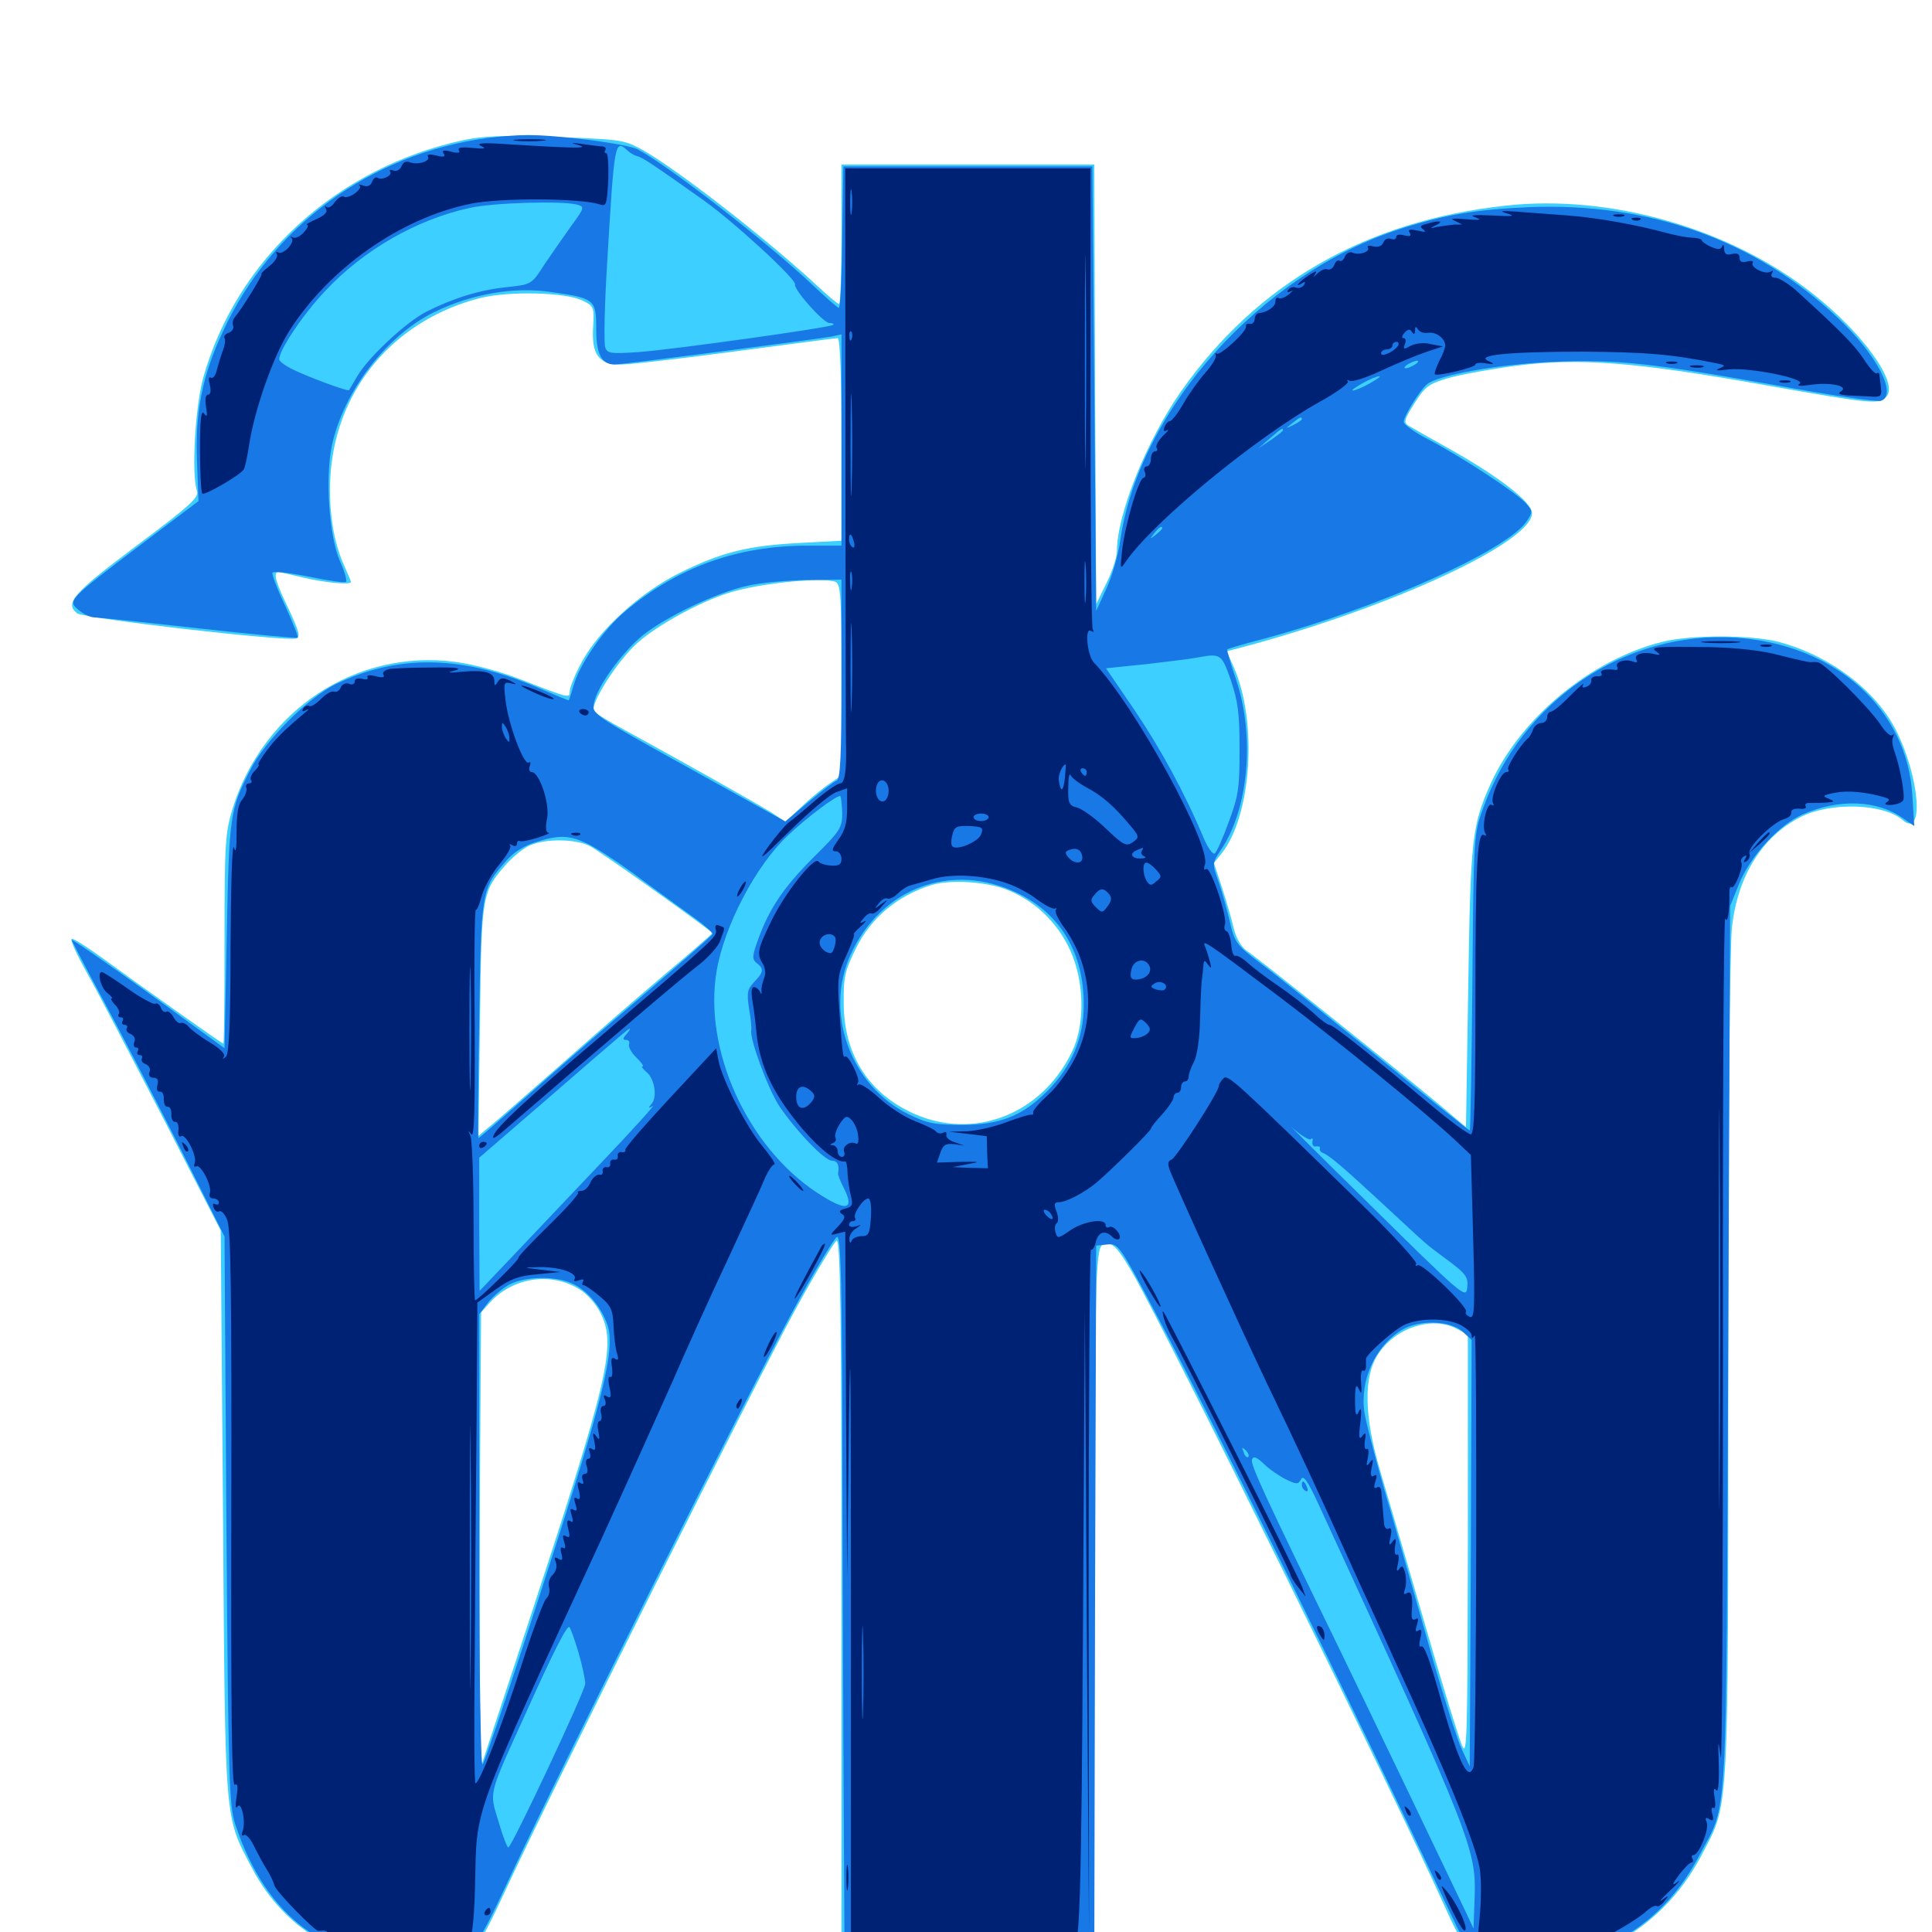 <svg xmlns="http://www.w3.org/2000/svg" viewBox="0 -1000 1000 1000">
	<path fill="#3ccfff" d="M240.234 -927.539C174.414 -913.477 122.266 -865.82 105.078 -804.102C100.977 -788.672 99.023 -754.492 101.953 -745.898C103.125 -742.578 98.438 -738.281 70.703 -717.578C37.891 -692.969 33.398 -687.891 39.844 -682.617C42.969 -679.883 148.828 -667.773 153.32 -669.531C155.664 -670.312 154.688 -673.438 149.414 -684.766C142.578 -698.828 141.211 -703.906 144.141 -703.906C144.922 -703.906 150.781 -702.539 157.227 -700.977C168.164 -698.438 181.641 -697.07 181.641 -698.828C181.641 -699.219 179.883 -703.32 177.734 -708.203C171.68 -721.875 169.336 -741.797 171.68 -760.547C176.953 -802.344 206.445 -834.961 248.438 -845.703C263.086 -849.414 292.773 -848.828 301.758 -844.336C307.227 -841.602 307.617 -841.016 307.031 -831.25C306.055 -816.602 309.766 -811.328 321.289 -811.328C326.172 -811.328 352.93 -814.453 380.859 -818.164C408.789 -821.875 432.617 -825 433.594 -825C434.766 -825 435.547 -805.859 435.547 -772.461V-720.117L413.672 -718.945C387.305 -717.578 373.633 -714.258 351.953 -703.516C331.641 -693.555 309.961 -673.828 301.172 -657.422C297.656 -650.977 294.922 -644.141 294.922 -642.383C294.922 -638.477 295.312 -638.281 269.727 -648.242C259.375 -652.344 244.727 -656.25 235.547 -657.422C184.375 -664.062 136.523 -632.617 120.508 -581.836C116.602 -569.141 116.211 -564.062 116.211 -514.062C116.211 -484.18 116.016 -459.766 115.625 -459.766C115.039 -459.766 71.68 -490.43 51.953 -504.883C44.531 -510.156 37.891 -514.453 37.109 -514.062C36.133 -513.672 39.844 -505.664 45.312 -495.898C50.781 -486.328 68.359 -452.344 84.766 -420.703L114.258 -363.086L115.43 -216.602C116.602 -53.516 116.016 -60.742 130.469 -33.008C148.047 0.586 181.641 18.945 219.922 16.211C244.727 14.453 244.922 14.258 262.5 -23.438C287.5 -77.148 390.82 -283.984 411.523 -321.875C422.07 -341.211 431.836 -357.227 433.008 -357.812C434.961 -358.398 435.547 -320.703 435.547 -173.828V10.938H500.977H566.406V-156.641C566.406 -248.633 566.992 -331.25 567.773 -340.234C568.75 -355.078 569.336 -356.25 573.242 -356.25C576.562 -356.25 579.492 -352.734 586.719 -340.234C606.836 -304.688 721.68 -71.484 749.023 -10.547C753.125 -1.367 758.008 7.617 759.57 9.375C761.328 11.328 768.555 13.672 776.758 15.234C818.359 22.266 859.766 0.391 880.664 -39.648C895.117 -67.578 894.531 -55.273 894.531 -291.797C894.531 -415.82 895.312 -510.547 896.484 -520.117C899.414 -546.68 912.109 -566.992 932.031 -577.148C947.461 -584.961 974.805 -584.18 984.766 -575.586C996.094 -565.625 993.75 -597.656 981.25 -622.266C970.703 -642.969 946.68 -660.938 920.508 -667.773C906.055 -671.484 875.195 -671.484 860.352 -667.773C823.047 -658.398 786.523 -627.93 771.289 -593.75C761.914 -572.461 761.133 -566.016 759.961 -489.453L758.789 -416.602L745.117 -428.125C726.172 -443.945 650.391 -504.688 645.117 -508.008C642.578 -509.766 639.844 -514.453 638.672 -519.141C637.695 -523.438 634.961 -533.008 632.617 -540.234L628.32 -553.32L632.422 -558.398C647.852 -578.125 650.977 -626.367 638.672 -654.492L634.961 -662.891L643.164 -665.039C720.117 -685.547 792.969 -719.336 792.969 -734.375C792.969 -740.039 775.977 -753.32 749.023 -768.359C739.453 -773.633 730.273 -778.906 728.711 -779.883C726.367 -781.445 727.148 -783.398 732.227 -791.406C737.695 -800 739.648 -801.367 749.609 -804.297C755.664 -806.055 771.68 -808.984 785.156 -810.742C817.188 -814.844 846.484 -812.695 914.062 -800.586C969.336 -790.82 973.047 -790.43 976.562 -794.922C982.617 -801.953 964.062 -827.734 938.477 -847.852C895.898 -881.641 833.594 -899.609 779.297 -893.555C707.227 -885.742 650.781 -853.516 611.328 -797.461C593.555 -772.07 578.125 -733.789 578.125 -714.844C578.125 -711.523 575.586 -703.906 572.656 -698.047L567.383 -687.305L566.797 -801.172L566.406 -914.844H500.977H435.547V-878.711C435.547 -858.789 434.961 -842.578 434.375 -842.578C433.594 -842.578 428.125 -847.266 422.07 -852.93C394.922 -877.93 347.461 -914.648 331.055 -923.242C322.266 -927.734 321.094 -927.93 281.25 -929.297C260.938 -930.078 249.414 -929.492 240.234 -927.539ZM432.422 -698.828C435.156 -697.852 435.547 -691.406 435.547 -648.242V-598.633L429.297 -594.336C425.781 -591.992 419.141 -586.523 414.844 -582.422L406.641 -574.609L399.219 -579.492C391.602 -584.18 352.148 -606.445 323.828 -621.875C315.43 -626.367 308.203 -630.859 307.422 -631.836C305.273 -635.352 319.141 -657.422 329.688 -666.992C340.625 -676.953 365.43 -690.234 380.664 -694.141C397.461 -698.633 426.367 -701.172 432.422 -698.828ZM305.273 -562.109C309.766 -559.766 352.734 -529.492 368.75 -517.188C369.141 -516.992 358.594 -507.812 345.312 -496.68C332.031 -485.547 307.422 -464.062 290.43 -449.023C273.242 -433.984 256.836 -419.531 253.516 -416.992L247.656 -412.109L248.438 -471.68C249.219 -537.109 249.414 -538.281 261.914 -552.539C265.625 -556.641 271.094 -561.133 274.414 -562.5C282.617 -566.016 297.852 -565.82 305.273 -562.109ZM520.312 -539.844C535.156 -534.18 547.07 -523.047 553.906 -508.203C561.328 -491.992 561.719 -469.727 554.883 -455.664C539.258 -423.242 504.297 -409.57 472.852 -423.633C449.609 -434.18 436.914 -453.906 436.719 -480.273C436.523 -494.336 437.305 -497.461 442.969 -508.984C450.781 -525 464.648 -536.523 482.422 -541.992C491.992 -544.727 509.375 -543.75 520.312 -539.844ZM300 -332.617C303.711 -330.469 308.398 -325.195 310.547 -320.898C319.336 -303.906 315.625 -288.086 271.875 -155.078L249.023 -85.742L248.438 -118.945C248.242 -137.305 248.242 -190.039 248.438 -236.523L249.023 -320.703L253.906 -326.172C265.82 -338.867 285.352 -341.797 300 -332.617ZM753.906 -312.305L759.766 -309.18V-199.414C759.57 -101.562 759.375 -90.43 756.836 -96.289C755.273 -99.805 746.289 -128.711 737.109 -160.742C727.93 -192.578 717.578 -227.734 714.258 -239.062C706.055 -266.992 705.664 -287.5 713.281 -299.023C722.266 -312.891 741.211 -318.945 753.906 -312.305Z"/>
	<path fill="#1878e5" d="M251.953 -928.516C191.797 -920.312 140.625 -883.008 115.43 -828.516C104.688 -805.664 100.977 -786.719 101.953 -761.328L102.734 -740.625L72.266 -717.578C35.156 -689.453 34.766 -689.062 40.82 -684.18C43.359 -682.031 46.875 -680.469 48.633 -680.469C50.391 -680.469 74.609 -677.93 102.539 -674.805C130.469 -671.68 153.711 -669.531 154.102 -669.922C154.492 -670.312 151.562 -677.734 147.656 -686.328C143.555 -694.922 140.625 -702.734 141.016 -703.516C141.211 -704.492 149.805 -703.516 159.766 -701.562C169.922 -699.414 178.516 -698.242 179.102 -698.828C179.688 -699.414 178.32 -704.492 175.781 -709.961C170.312 -722.852 168.359 -752.344 171.68 -768.945C177.539 -797.07 200 -826.367 224.805 -838.477C243.945 -847.852 266.211 -851.758 285.352 -848.828C307.812 -845.703 308.594 -844.922 308.594 -829.883C308.594 -816.797 311.328 -811.328 318.164 -811.328C322.07 -811.328 421.094 -824.219 430.273 -825.781L435.547 -826.953V-772.266V-717.578H418.164C381.641 -717.578 350.781 -706.445 323.633 -683.594C312.5 -674.414 299.805 -655.859 296.875 -645.117C295.703 -641.016 294.531 -637.5 294.336 -637.5C293.945 -637.5 286.328 -640.625 277.344 -644.531C238.477 -660.938 205.859 -661.328 173.828 -645.898C159.57 -639.062 137.109 -616.602 129.492 -601.367C118.945 -580.859 118.555 -577.734 117.383 -515.625L116.211 -457.422L97.656 -470.898C66.211 -493.945 37.109 -514.258 37.109 -513.477C37.109 -513.086 44.531 -498.828 53.711 -481.836C62.891 -464.844 80.664 -430.469 93.359 -405.469L116.211 -359.961L117.188 -213.086C118.164 -77.539 118.555 -65.43 121.875 -55.469C137.891 -7.227 169.922 16.406 216.992 14.453C244.922 13.477 243.945 14.258 264.258 -29.102C291.211 -86.914 386.133 -276.758 409.57 -319.922C421.094 -341.406 431.836 -359.18 433.203 -359.766C434.961 -360.352 435.547 -344.531 435.938 -285.547C435.938 -244.531 436.328 -161.133 436.523 -100.391L437.109 9.961L501.758 10.547L566.406 10.938L566.797 -172.07L567.383 -355.273L573.242 -355.859C578.906 -356.445 579.492 -355.664 600 -316.797C629.297 -261.523 697.656 -122.07 750.977 -9.18C760.156 10.156 760.352 10.547 768.75 12.695C773.242 13.867 784.18 14.844 792.578 14.844C830.078 14.844 861.328 -4.688 879.688 -39.844C894.531 -68.164 893.359 -47.656 894.531 -302.539L895.508 -531.055L900 -542.188C905.859 -556.836 920.898 -573.242 933.203 -578.516C951.953 -586.719 971.875 -585.938 985.156 -576.367L990.82 -572.461L989.844 -588.086C987.305 -633.008 949.805 -666.602 898.438 -669.922C841.016 -673.633 787.305 -637.305 767.383 -580.859C762.891 -568.555 762.695 -565.82 762.109 -491.602C761.719 -449.414 761.133 -414.844 760.742 -414.844C760.352 -414.844 738.477 -432.227 712.5 -453.516C686.328 -474.609 659.18 -496.484 651.953 -501.758C640.039 -510.742 639.062 -512.305 636.719 -522.266C635.352 -528.125 632.812 -537.5 630.859 -543.164C627.344 -553.125 627.344 -553.125 631.836 -559.961C646.289 -581.055 649.609 -618.945 639.844 -648.047C636.914 -656.445 634.961 -663.672 635.156 -663.867C635.547 -664.258 644.141 -666.797 654.688 -669.531C714.453 -685.742 780.273 -715.234 790.234 -730.273C793.359 -734.961 793.359 -735.547 789.844 -739.453C784.961 -744.922 756.25 -763.672 739.844 -772.266C732.422 -775.977 726.562 -780.273 726.562 -781.641C726.562 -784.57 734.766 -797.852 738.672 -801.172C744.336 -805.859 775.977 -811.523 803.711 -812.695C836.719 -814.062 853.516 -812.305 920.312 -800.391C948.047 -795.312 972.07 -791.797 973.633 -792.578C982.227 -795.703 971.484 -816.406 951.172 -835.547C908.594 -875.781 853.516 -895.312 791.211 -892.773C764.062 -891.602 747.07 -888.672 724.609 -881.445C652.93 -858.398 589.648 -788.086 579.883 -720.508C578.906 -713.086 575.586 -701.562 572.656 -695.312L567.383 -683.789L566.406 -798.828L565.43 -913.867H500.977H436.523L435.938 -877.344C435.742 -857.031 434.961 -840.625 434.18 -840.625C433.594 -840.625 427.344 -846.094 420.117 -852.93C397.07 -874.609 346.289 -914.062 330.078 -922.656C324.805 -925.586 287.891 -930.273 272.461 -930.078C267.188 -930.078 257.812 -929.297 251.953 -928.516ZM324.609 -922.266C325.977 -920.898 328.32 -919.531 329.883 -919.141C332.227 -918.75 338.672 -914.453 364.258 -896.289C379.883 -885.156 412.5 -855.273 411.523 -852.734C410.742 -850.195 426.172 -832.812 429.297 -832.812C430.859 -832.812 431.836 -832.422 431.25 -831.836C429.883 -830.469 349.023 -819.141 330.664 -817.773C316.211 -816.797 314.453 -816.992 313.281 -820.117C312.5 -822.07 312.891 -841.797 314.258 -863.867C317.969 -926.172 318.164 -928.125 324.609 -922.266ZM298.438 -894.141C302.734 -892.969 302.734 -892.773 295.508 -882.812C291.602 -877.344 285.352 -868.359 281.641 -862.891C275.195 -852.734 275 -852.734 262.305 -851.367C248.438 -850 234.18 -845.508 220.703 -838.672C210.352 -833.398 191.016 -815.43 185.156 -805.664C182.812 -801.758 180.859 -798.438 180.664 -798.047C180.078 -797.266 159.961 -804.688 151.953 -808.594C147.852 -810.547 144.531 -812.891 144.531 -814.062C144.531 -818.945 157.031 -837.5 168.164 -849.219C187.891 -870.508 215.82 -886.523 243.164 -892.383C255.273 -895.117 290.625 -896.094 298.438 -894.141ZM732.422 -811.328C730.859 -810.352 728.711 -809.375 727.539 -809.375C726.562 -809.375 726.953 -810.352 728.516 -811.328C730.078 -812.305 732.422 -813.281 733.398 -813.281C734.57 -813.281 733.984 -812.305 732.422 -811.328ZM708.984 -801.562C705.273 -799.414 701.367 -797.852 700.195 -797.852C699.219 -797.852 701.367 -799.414 705.078 -801.562C708.789 -803.711 712.891 -805.273 713.867 -805.273C715.039 -805.273 712.695 -803.711 708.984 -801.562ZM673.828 -783.008C673.828 -782.617 671.875 -781.25 669.531 -780.078C665.234 -777.93 665.234 -778.125 668.75 -780.859C672.852 -784.18 673.828 -784.57 673.828 -783.008ZM664.062 -777.344C664.062 -776.758 661.133 -774.609 657.812 -772.266L651.367 -767.969L657.227 -773.047C663.281 -778.32 664.062 -778.711 664.062 -777.344ZM601.562 -726.562C601.562 -726.172 600 -724.609 598.242 -723.242C595.117 -720.703 594.922 -720.898 597.461 -724.023C600 -727.148 601.562 -728.125 601.562 -726.562ZM435.547 -648.438C435.547 -608.594 434.961 -596.68 433.008 -595.898C431.641 -595.508 425.195 -590.43 418.555 -584.961L406.445 -574.805L356.445 -602.539C306.836 -630.078 306.25 -630.469 307.422 -636.133C309.18 -644.922 322.07 -662.5 332.812 -671.289C345.508 -681.25 371.094 -693.359 387.109 -696.875C393.945 -698.438 407.617 -699.609 417.578 -699.805L435.547 -700ZM637.109 -647.852C640.82 -636.914 641.602 -630.469 641.602 -612.109C641.602 -592.188 641.016 -587.891 635.938 -574.414C633.008 -566.211 629.688 -558.789 628.711 -558.203C627.734 -557.617 625 -561.328 622.852 -566.602C613.086 -589.844 600.586 -612.695 587.109 -632.617L572.461 -654.102L593.359 -656.25C604.883 -657.617 616.406 -658.984 619.141 -659.57C632.031 -661.914 632.227 -661.719 637.109 -647.852ZM435.938 -579.102C435.938 -571.68 434.961 -569.922 421.289 -556.445C405.664 -540.82 398.242 -529.883 392.383 -513.672C389.258 -505.078 389.258 -503.516 391.602 -501.562C395.508 -498.633 395.312 -496.875 390.43 -491.797C386.719 -487.891 386.523 -486.133 387.695 -477.93C388.672 -472.852 389.062 -467.773 388.867 -466.797C387.891 -462.5 397.461 -436.523 403.32 -427.539C411.914 -414.844 426.758 -399.219 430.664 -399.219C433.398 -399.219 434.57 -396.875 433.789 -392.773C433.594 -391.992 434.961 -388.672 436.523 -385.547C442.773 -373.438 438.086 -372.656 422.656 -382.812C386.719 -406.641 364.062 -456.641 370.898 -497.266C374.805 -520.703 391.211 -551.953 407.617 -567.383C417.188 -576.562 433.789 -589.062 434.961 -587.891C435.352 -587.5 435.742 -583.594 435.938 -579.102ZM303.711 -563.477C308.008 -561.523 318.555 -554.688 327.148 -548.438C335.742 -541.992 348.828 -532.617 356.055 -527.344C363.281 -522.266 369.141 -517.383 368.75 -516.406C368.359 -515.625 351.953 -501.172 332.031 -484.18C312.109 -467.188 285.156 -443.75 272.07 -432.031C258.984 -420.508 248.047 -410.938 247.656 -410.938C247.266 -410.938 247.461 -438.477 248.047 -471.875C249.023 -538.867 249.219 -540.039 261.719 -554.102C265.625 -558.789 271.289 -562.305 277.148 -564.062C289.258 -567.969 294.531 -567.773 303.711 -563.477ZM526.758 -537.695C549.023 -526.953 561.133 -506.445 560.938 -479.688C560.938 -462.695 554.688 -448.047 542.188 -435.352C529.102 -422.266 517.578 -417.773 498.047 -417.773C483.789 -417.773 479.883 -418.555 470.312 -423.242C440.234 -437.891 426.562 -475.781 440.234 -505.859C456.055 -540.625 492.773 -554.102 526.758 -537.695ZM324.219 -464.648C322.266 -462.5 322.266 -461.719 324.219 -461.719C325.391 -461.719 326.172 -460.547 325.586 -459.375C325.195 -458.008 326.953 -454.883 329.492 -452.539C332.031 -450 333.398 -448.047 332.617 -448.047C331.836 -448.047 332.617 -446.875 334.375 -445.312C338.672 -442.188 340.43 -432.422 337.305 -428.711C335.352 -426.367 335.547 -426.172 337.891 -427.539C339.453 -428.516 327.148 -414.844 310.547 -397.461C293.945 -379.883 273.047 -358.008 264.258 -348.633L248.242 -331.836L248.047 -366.406V-400.781L280.859 -429.102C325.195 -467.578 325.195 -467.383 325.977 -467.578C326.367 -467.578 325.586 -466.211 324.219 -464.648ZM678.516 -410.352C679.297 -411.328 679.688 -410.547 679.297 -408.984C679.102 -407.422 679.883 -406.25 681.25 -406.641C682.422 -406.836 683.398 -406.445 683.203 -405.664C682.812 -404.688 683.594 -403.711 684.57 -403.32C687.891 -402.148 694.727 -396.289 715.234 -377.344C740.234 -354.102 737.891 -356.25 747.07 -349.414C758.984 -340.625 760.156 -339.258 759.375 -333.008C758.789 -327.734 755.859 -330.273 709.961 -375.586C683.008 -401.953 664.648 -420.312 668.945 -416.211C673.438 -412.305 677.734 -409.57 678.516 -410.352ZM295.508 -335.938C303.711 -332.617 311.719 -323.047 314.648 -313.477C317.578 -303.906 314.062 -285.742 300.586 -241.211C288.867 -202.539 252.344 -90.82 249.805 -86.719C248.828 -84.961 248.047 -134.18 248.047 -201.758V-319.727L252.734 -325.977C255.469 -329.297 260.547 -333.594 264.062 -335.352C271.875 -339.258 286.914 -339.648 295.508 -335.938ZM756.836 -310.938L761.719 -306.445L761.328 -196.094L760.742 -85.742L756.641 -94.531C754.297 -99.414 748.047 -119.336 742.383 -138.477C736.914 -157.812 726.953 -192.969 720.117 -216.602C713.086 -240.234 707.031 -263.672 706.25 -268.75C703.711 -285.547 711.719 -303.125 725.391 -311.523C734.18 -316.992 750.195 -316.602 756.836 -310.938ZM646.094 -245.898C645.508 -245.312 644.336 -246.289 643.75 -248.242C642.578 -250.977 642.773 -251.172 644.727 -249.414C646.094 -248.047 646.68 -246.484 646.094 -245.898ZM665.43 -234.375C671.094 -231.641 671.875 -231.445 673.438 -234.375C674.609 -236.719 676.953 -233.398 682.617 -221.094C761.523 -49.609 764.062 -42.969 763.281 -18.164L762.695 -1.758L758.594 -10.547C748.633 -31.445 709.961 -112.109 693.359 -146.289C653.711 -227.734 647.07 -242.188 648.047 -244.531C648.633 -246.484 650.391 -245.898 654.102 -242.383C656.836 -239.648 661.914 -236.133 665.43 -234.375ZM299.414 -144.727C301.367 -138.086 302.93 -130.664 302.93 -128.516C302.734 -124.414 264.844 -43.75 263.086 -43.75C262.5 -43.75 260.156 -49.805 258.008 -57.227C253.32 -72.852 252.344 -69.727 272.07 -113.086C286.719 -145.703 293.555 -158.984 294.727 -157.812C295.312 -157.227 297.461 -151.367 299.414 -144.727ZM673.828 -231.445C673.828 -230.273 674.609 -228.906 675.781 -228.32C676.953 -227.734 677.148 -228.516 676.562 -230.078C675.195 -233.594 673.828 -234.18 673.828 -231.445Z"/>
	<path fill="#002274" d="M266.992 -927.148C263.672 -927.539 266.992 -927.93 274.414 -927.93C282.031 -927.93 284.766 -927.539 280.664 -927.148C276.758 -926.758 270.508 -926.758 266.992 -927.148ZM249.023 -924.414C251.953 -923.047 250.977 -922.852 244.531 -923.438C239.062 -924.023 236.719 -923.633 237.5 -922.266C238.477 -920.898 237.109 -920.508 233.594 -921.484C229.688 -922.461 228.516 -922.266 229.688 -920.508C230.664 -918.75 229.492 -918.555 225.781 -919.531C222.461 -920.312 220.898 -920.117 221.484 -918.945C223.047 -916.602 216.406 -914.453 212.109 -916.016C210.156 -916.797 208.594 -916.016 207.812 -913.867C207.031 -912.109 205.273 -911.133 203.711 -911.719C202.148 -912.305 201.367 -912.109 201.953 -911.133C203.32 -909.18 197.656 -906.445 195.312 -908.008C194.531 -908.594 193.164 -907.617 192.578 -905.859C191.797 -903.906 190.234 -903.125 188.086 -903.906C186.133 -904.688 185.352 -904.688 186.133 -903.906C187.891 -902.148 180.273 -896.68 177.93 -898.242C176.953 -898.828 174.805 -897.461 173.242 -895.312C171.875 -893.164 169.922 -891.992 168.945 -892.969C167.969 -893.75 167.969 -893.164 168.75 -891.797C169.727 -890.234 167.969 -888.477 163.672 -886.523C160.156 -884.961 158.008 -883.789 158.984 -883.594C159.961 -883.594 159.18 -881.836 157.227 -879.688C155.273 -877.539 152.734 -876.367 151.562 -877.148C150.391 -877.734 150 -877.539 150.977 -876.758C152.93 -874.609 146.484 -867.773 143.945 -869.336C142.969 -869.922 142.578 -869.531 143.359 -868.359C143.945 -867.188 142.188 -864.453 139.453 -862.305C136.523 -859.961 134.766 -858.203 135.352 -858.203C136.328 -858.203 125.195 -840.039 121.484 -835.742C120.508 -834.57 120.117 -832.617 120.703 -831.25C121.094 -830.078 120.117 -828.32 118.359 -827.734C116.602 -827.148 115.625 -825.781 116.211 -825C116.797 -824.023 116.406 -821.289 115.43 -818.75C114.453 -816.211 113.086 -811.719 112.305 -808.789C111.719 -805.859 110.352 -803.906 109.18 -804.492C108.008 -805.273 107.812 -803.906 108.594 -800.781C109.375 -797.656 108.984 -795.703 107.617 -795.703C106.445 -795.703 106.055 -793.359 106.641 -789.453C107.422 -784.57 107.227 -783.789 105.664 -785.938C104.102 -788.086 103.516 -783.203 103.516 -767.188C103.516 -755.273 104.102 -745.117 104.688 -744.531C105.859 -743.359 124.414 -754.102 126.172 -757.031C126.758 -757.812 128.125 -764.062 129.102 -770.703C132.031 -788.867 141.602 -815.82 149.609 -828.516C170.117 -860.938 207.227 -887.109 243.555 -894.531C258.594 -897.656 299.805 -897.461 309.961 -894.336C313.867 -892.969 314.062 -893.555 314.844 -906.836C315.039 -914.453 314.648 -920.703 313.867 -920.703C312.891 -920.703 312.695 -921.484 313.281 -922.266C313.867 -923.242 313.281 -924.023 311.914 -924.219C310.547 -924.219 306.055 -924.805 301.758 -925.391C295.117 -926.367 294.727 -926.172 299.805 -924.805C305.469 -923.047 296.289 -923.242 258.789 -925.586C249.219 -926.172 246.289 -925.781 249.023 -924.414ZM437.5 -873.438C437.5 -810.352 437.695 -619.336 437.891 -615.039C438.281 -602.148 437.305 -594.531 434.961 -594.531C433.594 -594.531 427.734 -590.625 422.07 -585.742C416.406 -580.859 410.352 -575.781 408.398 -574.414C406.641 -573.242 401.953 -567.578 397.852 -562.109C391.797 -553.516 393.359 -554.688 408.984 -570.117C419.141 -580.078 429.883 -589.062 433.008 -590.039L438.477 -591.992V-581.641C438.477 -574.023 437.305 -569.922 433.984 -565.43C430.469 -560.547 430.273 -559.375 432.617 -559.375C434.18 -559.375 435.547 -557.617 435.547 -555.469C435.547 -552.539 434.375 -551.758 430.273 -551.953C427.148 -552.148 424.219 -553.125 423.633 -554.102C421.484 -557.031 406.055 -537.5 399.219 -523.242C391.992 -508.398 391.602 -506.25 394.922 -500.977C396.094 -498.828 396.484 -495.898 395.508 -493.75C394.727 -491.602 393.945 -488.672 394.141 -487.109C394.336 -485.156 394.141 -484.961 393.359 -486.719C392.773 -487.891 391.406 -489.062 390.234 -489.062C388.867 -489.062 388.672 -486.133 389.648 -480.859C390.43 -476.172 391.211 -469.141 391.602 -465.039C393.359 -448.047 400.195 -433.594 415.234 -415.82C424.609 -404.883 433.398 -398.047 437.5 -398.828C438.086 -398.828 438.672 -396.094 438.672 -392.773C438.867 -389.258 439.648 -383.984 440.43 -381.055C441.602 -376.367 441.211 -375.391 437.5 -374.414C434.375 -373.633 433.984 -372.852 435.742 -371.68C437.891 -370.508 437.305 -368.945 433.789 -365.234C429.297 -360.547 429.297 -360.352 433.398 -361.523L437.5 -362.5L437.891 -273.047L438.477 -183.398L439.453 -266.406C440.234 -320.508 440.43 -286.914 440.43 -170.117V8.984H445.312C448.828 8.984 449.414 8.398 447.461 7.227C445.703 6.055 450 5.078 460.156 4.297C468.555 3.516 482.227 2.344 490.43 1.562C498.438 0.781 508.984 0.781 513.867 1.758C518.555 2.539 529.688 3.125 538.672 2.734C548.047 2.344 554.883 2.93 555.469 4.102C558.789 13.281 559.766 -17.969 560.547 -159.57L561.523 -322.07L562.5 -160.938L563.672 0.195L563.477 -176.953C563.477 -274.219 564.062 -353.516 564.648 -353.125C565.43 -352.734 566.602 -354.492 567.188 -357.227C568.555 -362.5 572.07 -363.477 575.781 -359.766C576.953 -358.594 578.711 -358.008 579.297 -358.789C581.055 -360.547 576.172 -366.211 574.023 -364.844C573.047 -364.258 572.266 -364.844 572.266 -365.82C572.266 -369.727 561.133 -367.969 554.102 -363.281C547.656 -358.789 547.266 -358.789 546.289 -362.305C545.703 -364.258 546.094 -366.406 547.07 -366.992C547.852 -367.578 547.852 -370.312 546.875 -372.852C545.312 -376.758 545.703 -377.734 548.047 -377.734C551.953 -377.734 561.523 -382.812 567.773 -388.086C576.367 -395.508 595.703 -414.648 595.703 -415.82C595.703 -416.406 598.242 -419.727 601.562 -423.242C604.688 -426.758 607.422 -430.664 607.422 -432.031C607.422 -433.203 608.398 -434.375 609.375 -434.375C610.547 -434.375 611.328 -435.742 611.328 -437.305C611.328 -438.867 612.305 -440.234 613.281 -440.234C614.453 -440.234 615.234 -441.406 615.234 -442.773C615.234 -443.945 616.406 -447.461 617.969 -450.391C619.531 -453.125 620.898 -462.305 621.094 -470.898C621.289 -479.297 621.68 -488.281 621.875 -491.016C622.266 -493.75 622.656 -497.656 622.852 -499.805C623.047 -503.125 623.438 -503.32 625.195 -500.781C626.953 -498.438 627.148 -498.633 626.367 -501.758C625.781 -503.906 624.805 -507.422 624.023 -509.375C621.875 -514.258 622.07 -514.258 662.305 -483.984C694.922 -459.18 736.133 -425.586 753.32 -409.766L761.328 -402.148L762.5 -359.766C763.477 -322.852 763.281 -317.383 760.742 -318.359C759.18 -319.141 758.203 -320.117 758.789 -321.094C760.156 -323.242 736.133 -346.484 733.789 -345.117C732.812 -344.531 732.422 -344.727 733.008 -345.898C733.594 -346.875 721.289 -360.547 705.469 -375.977C638.672 -441.211 635.547 -444.141 633.203 -441.797C631.836 -440.43 630.859 -438.672 630.859 -437.891C630.859 -434.766 608.984 -400.977 606.445 -399.805C604.492 -399.219 604.297 -397.656 605.469 -394.336C608.789 -385.742 642.188 -312.5 655.859 -283.789C670.312 -253.906 684.57 -223.047 700.195 -188.281C705.273 -176.953 714.844 -156.445 721.094 -142.383C748.633 -82.617 763.086 -47.266 765.82 -33.398C766.797 -27.93 766.797 -17.188 765.82 -7.031C764.844 2.344 764.453 10.352 764.844 10.742C765.234 11.133 775.586 11.523 787.891 11.719C800.195 11.719 809.18 11.133 808.008 10.352C806.641 9.57 808.203 9.18 811.523 9.375C814.844 9.766 818.359 8.789 819.336 7.617C820.508 6.25 823.047 4.883 825.195 4.492C829.688 3.906 846.875 -5.859 852.344 -10.938C854.297 -12.695 856.641 -13.867 857.422 -13.477C858.203 -12.891 860.156 -14.062 861.523 -16.016C864.062 -19.141 863.867 -19.141 860.352 -16.602C858.203 -15.039 859.961 -17.188 864.258 -21.289C868.555 -25.195 870.312 -27.344 868.359 -25.977C865.234 -23.633 865.234 -24.414 869.141 -29.688C871.68 -33.008 874.609 -35.938 875.391 -35.938C876.367 -35.938 876.562 -36.914 875.977 -37.891C875.391 -39.062 875.586 -39.844 876.562 -39.844C879.297 -39.844 884.766 -53.125 883.398 -56.641C882.422 -59.18 882.812 -59.57 884.766 -58.398C886.719 -57.227 887.109 -57.812 886.328 -60.938C885.547 -63.281 885.938 -64.844 886.914 -64.258C887.891 -63.477 888.086 -66.016 887.5 -69.531C886.719 -73.633 887.109 -75 888.281 -73.438C889.258 -71.875 889.844 -76.367 889.648 -86.133C889.258 -100 889.258 -100.391 890.625 -90.625C891.406 -84.766 891.797 -180.664 891.797 -303.906C891.602 -427.148 892.188 -526.562 892.969 -524.609C894.141 -521.484 895.312 -527.93 895.117 -538.281C895.117 -540.234 895.703 -541.406 896.289 -540.82C897.656 -539.453 902.539 -551.562 901.367 -553.516C900.781 -554.492 901.367 -555.859 902.539 -556.641C904.102 -557.617 904.297 -557.227 903.32 -555.469C902.148 -553.711 902.539 -553.32 904.102 -554.297C905.469 -555.273 906.055 -557.031 905.469 -558.398C904.492 -561.328 917.188 -574.023 923.242 -575.977C925.781 -576.562 927.539 -578.32 927.148 -579.492C926.953 -580.859 928.711 -581.641 931.25 -581.445C933.789 -581.055 935.352 -581.641 934.57 -582.812C933.984 -583.789 934.961 -584.57 936.914 -584.375C938.867 -584.375 942.578 -584.375 945.312 -584.57C949.805 -584.961 949.805 -585.156 946.289 -586.719C942.969 -587.891 943.555 -588.477 949.805 -589.648C956.445 -591.016 966.211 -590.039 975.391 -587.305C978.125 -586.523 978.32 -585.938 976.562 -584.766C975 -583.789 975.977 -583.203 979.102 -583.398C982.031 -583.594 984.766 -584.766 985.156 -585.938C986.133 -588.477 983.398 -603.32 980.664 -610.742C979.492 -613.867 979.102 -617.383 979.883 -618.555C980.469 -619.922 980.469 -620.312 979.492 -619.531C978.516 -618.555 975.586 -621.289 973.047 -625.391C966.992 -634.18 944.141 -657.031 940.82 -657.227C939.648 -657.422 937.891 -657.422 937.109 -657.227C936.133 -657.227 929.102 -658.789 921.484 -660.742C912.305 -663.281 899.609 -664.648 885.742 -665.039C856.445 -665.43 853.711 -665.234 857.422 -662.695C859.766 -660.938 859.375 -660.742 855.859 -661.523C850 -662.891 845.312 -661.133 847.07 -658.398C847.852 -657.227 847.07 -656.836 845.117 -657.617C841.016 -659.18 835.547 -657.227 837.109 -654.688C837.695 -653.711 837.109 -652.93 835.742 -653.32C830.664 -653.906 827.93 -653.125 828.906 -651.367C829.492 -650.391 828.516 -649.805 826.562 -650C824.805 -650 823.438 -649.219 823.633 -647.852C823.828 -646.68 822.852 -645.117 821.094 -644.531C819.141 -643.75 818.555 -644.141 819.531 -645.898C820.312 -647.07 817.383 -644.531 812.891 -640.039C808.398 -635.352 803.906 -631.641 802.734 -631.641C801.758 -631.641 800.781 -630.273 800.781 -628.711C800.781 -627.148 799.414 -625.781 797.852 -625.781C796.094 -625.781 794.141 -624.219 793.555 -622.461C792.773 -620.508 791.797 -618.555 791.016 -617.969C787.305 -615.039 779.492 -602.734 780.664 -601.758C781.25 -600.977 780.859 -600.391 779.688 -600.391C776.758 -600.391 771.094 -586.914 772.852 -584.18C773.438 -583.203 773.047 -582.812 772.07 -583.398C769.531 -584.961 766.797 -572.07 768.75 -568.75C769.531 -567.578 769.336 -567.188 768.164 -567.773C764.648 -569.922 763.672 -552.539 763.672 -482.031C763.672 -427.93 763.086 -412.891 761.328 -412.891C759.961 -412.891 751.367 -419.141 742.188 -426.758C706.641 -456.445 690.039 -469.531 688.086 -469.531C687.109 -469.531 683.203 -472.461 679.492 -475.977C675.781 -479.297 667.773 -485.547 661.719 -489.648C655.664 -493.75 648.438 -499.219 645.898 -501.562C643.359 -503.906 640.43 -505.664 639.453 -505.273C638.477 -504.883 637.5 -507.617 637.305 -510.938C636.914 -514.453 635.938 -517.578 634.961 -517.969C633.789 -518.359 633.398 -519.727 633.984 -521.289C635.547 -525.195 626.562 -551.562 624.414 -550.195C623.242 -549.414 622.852 -550.391 623.633 -552.344C627.344 -561.914 587.109 -635.352 566.211 -657.031C562.695 -660.742 561.328 -675.586 564.648 -673.438C566.211 -672.656 566.406 -672.852 565.625 -674.219C564.844 -675.391 564.453 -729.688 564.453 -794.727V-912.891H500.977H437.5ZM535.156 -909.57C546.484 -909.766 529.492 -910.352 497.656 -910.547C465.625 -910.742 439.453 -910.352 439.453 -909.57C439.453 -908.203 483.594 -908.203 535.156 -909.57ZM440.82 -890.039C440.43 -886.914 440.039 -889.453 440.039 -895.312C440.039 -901.172 440.43 -903.711 440.82 -900.781C441.211 -897.656 441.211 -892.969 440.82 -890.039ZM561.914 -767.969C561.719 -742.969 561.523 -762.891 561.523 -812.305C561.523 -861.719 561.719 -882.227 561.914 -857.812C562.305 -833.398 562.305 -792.969 561.914 -767.969ZM440.82 -824.609C440.234 -823.047 439.648 -823.633 439.648 -825.781C439.453 -827.93 440.039 -829.102 440.625 -828.32C441.211 -827.734 441.406 -825.977 440.82 -824.609ZM440.82 -748.438C440.625 -736.328 440.234 -745.703 440.234 -769.336C440.234 -792.969 440.625 -802.93 440.82 -791.406C441.211 -779.883 441.211 -760.547 440.82 -748.438ZM441.992 -719.531C442.578 -717.383 442.188 -716.016 441.211 -716.797C440.234 -717.383 439.453 -719.141 439.453 -720.703C439.453 -724.609 440.82 -724.023 441.992 -719.531ZM561.914 -689.648C561.523 -685.156 561.328 -689.453 561.328 -699.023C561.328 -708.789 561.523 -712.305 561.914 -707.227C562.305 -702.148 562.305 -694.141 561.914 -689.648ZM440.82 -695.703C440.43 -693.164 440.039 -694.727 440.039 -699.023C439.844 -703.32 440.234 -705.273 440.82 -703.516C441.211 -701.562 441.211 -698.047 440.82 -695.703ZM440.82 -636.133C440.625 -625.586 440.234 -633.789 440.234 -654.102C440.234 -674.609 440.625 -683.203 440.82 -673.242C441.211 -663.281 441.211 -646.68 440.82 -636.133ZM868.555 -663.672C869.336 -664.258 868.164 -664.844 866.016 -664.648C863.867 -664.648 863.281 -664.062 864.844 -663.477C866.211 -662.891 867.969 -663.086 868.555 -663.672ZM551.172 -597.266C550.391 -590.234 549.023 -589.453 548.047 -595.898C547.461 -598.633 550 -604.297 551.562 -604.297C551.758 -604.297 551.562 -601.172 551.172 -597.266ZM562.5 -600.391C562.5 -599.414 562.109 -598.438 561.719 -598.438C561.133 -598.438 560.156 -599.414 559.57 -600.391C558.984 -601.562 559.375 -602.344 560.352 -602.344C561.523 -602.344 562.5 -601.562 562.5 -600.391ZM562.109 -592.578C570.312 -588.281 576.562 -582.812 584.57 -573.242C589.844 -566.992 589.844 -566.602 586.328 -564.062C583.008 -561.719 581.445 -562.5 572.461 -571.094C566.797 -576.562 559.961 -581.445 557.422 -582.031C553.32 -583.008 552.734 -584.375 552.93 -592.383C552.93 -597.266 553.516 -600.195 554.102 -598.828C554.688 -597.461 558.203 -594.727 562.109 -592.578ZM459.961 -590.625C459.961 -588.086 458.789 -585.742 457.617 -585.352C454.492 -584.18 452.344 -589.453 453.906 -593.75C455.664 -598.242 459.961 -595.898 459.961 -590.625ZM511.719 -576.953C511.719 -575.977 509.961 -575 507.812 -575C505.664 -575 503.906 -575.977 503.906 -576.953C503.906 -578.125 505.664 -578.906 507.812 -578.906C509.961 -578.906 511.719 -578.125 511.719 -576.953ZM507.812 -568.164C506.445 -564.258 495.117 -559.57 492.969 -561.914C492.188 -562.5 492.188 -565.234 492.969 -567.969C493.945 -572.07 495.117 -572.656 501.758 -572.461C508.398 -572.07 509.18 -571.68 507.812 -568.164ZM560.156 -556.836C560.938 -552.734 556.055 -552.539 552.93 -556.25C551.172 -558.398 551.172 -559.18 553.125 -559.961C557.031 -561.523 559.57 -560.352 560.156 -556.836ZM591.016 -559.57C590.234 -558.594 591.016 -557.227 592.188 -556.836C593.555 -556.25 592.773 -555.664 590.43 -555.664C585.547 -555.469 584.375 -558.398 588.477 -559.961C591.992 -561.523 592.188 -561.523 591.016 -559.57ZM598.438 -549.805C601.367 -546.484 601.367 -546.094 598.438 -543.75C595.898 -541.406 595.117 -541.602 593.555 -543.945C591.406 -547.461 591.211 -553.516 593.359 -553.516C594.336 -553.516 596.484 -551.953 598.438 -549.805ZM521.289 -542.773C526.172 -541.211 533.203 -537.305 536.914 -534.375C540.82 -531.445 544.727 -529.492 545.898 -529.688C546.875 -530.078 547.266 -529.883 546.484 -529.102C545.703 -528.32 547.656 -524.219 550.781 -519.922C564.844 -500.586 567.188 -474.219 556.836 -453.125C553.516 -446.289 547.07 -437.305 542.383 -433.203C537.891 -429.102 534.375 -425 534.766 -424.219C534.961 -423.242 534.57 -422.852 533.789 -423.047C532.812 -423.242 527.148 -421.484 520.898 -419.141C514.648 -416.797 505.469 -414.648 500.391 -414.453L491.211 -414.258L500.977 -413.086L510.742 -411.914L510.938 -403.711L511.328 -395.312L502.148 -395.508L493.164 -395.898L500.977 -397.461C507.812 -398.633 507.422 -398.828 496.875 -398.633L484.961 -398.242L486.719 -403.32C488.086 -407.422 489.453 -408.203 493.75 -407.812L499.023 -407.031L494.141 -408.789C491.406 -409.57 489.453 -411.328 489.844 -412.695C490.039 -414.062 489.453 -414.453 488.086 -413.672C486.914 -413.086 485.352 -413.281 484.57 -414.258C483.984 -415.234 479.102 -417.578 473.633 -419.727C468.359 -421.68 459.961 -427.148 454.883 -431.836C450 -436.328 445.117 -439.453 444.336 -438.672C443.359 -437.891 443.359 -438.281 444.141 -439.648C445.312 -441.797 438.867 -454.688 437.305 -453.125C436.328 -452.148 435.938 -455.859 434.375 -477.734C433.398 -493.164 433.594 -495.703 438.086 -505.469C440.82 -511.523 442.578 -516.406 441.992 -516.406C441.406 -516.406 442.969 -518.164 445.508 -520.508C448.047 -522.656 448.828 -523.828 447.266 -523.047C444.727 -521.68 444.727 -522.07 447.07 -524.805C448.438 -526.562 450.391 -527.734 451.172 -527.148C451.953 -526.758 454.297 -528.125 456.25 -530.664C459.961 -534.766 459.961 -534.766 456.055 -532.031C452.539 -529.297 452.344 -529.297 454.883 -532.422C456.25 -534.375 458.203 -535.352 459.18 -534.961C459.961 -534.375 462.5 -535.352 464.453 -537.305C466.406 -539.258 469.336 -541.211 470.898 -541.602C472.461 -541.992 477.539 -543.555 482.422 -544.922C492.773 -548.047 509.18 -547.07 521.289 -542.773ZM574.023 -537.305C575.586 -535.352 575.391 -533.594 573.242 -530.859C570.703 -527.344 570.312 -527.344 567.188 -530.469C564.453 -533.203 564.258 -534.375 566.406 -536.719C569.336 -540.43 571.094 -540.625 574.023 -537.305ZM432.031 -515.234C433.398 -513.867 431.641 -506.641 429.883 -506.641C426.562 -506.836 423.438 -510.547 424.414 -513.281C425.586 -516.406 429.883 -517.578 432.031 -515.234ZM595.117 -499.609C596.289 -496.289 592.773 -492.969 587.695 -492.969C585.352 -492.969 584.766 -494.336 585.547 -497.852C586.523 -503.516 593.164 -504.688 595.117 -499.609ZM602.93 -487.891C602.344 -487.109 600.195 -487.305 598.242 -487.891C595.312 -489.062 595.312 -489.453 597.656 -491.016C600.781 -492.969 605.273 -490.234 602.93 -487.891ZM890.039 -238.672C889.844 -192.188 889.648 -229.688 889.648 -322.07C889.648 -414.453 889.844 -452.539 890.039 -406.641C890.43 -360.938 890.43 -285.352 890.039 -238.672ZM594.141 -465.234C592.773 -463.867 590.234 -462.891 588.086 -462.695C584.375 -462.5 584.375 -462.695 587.109 -467.969C589.844 -473.047 590.234 -473.242 593.164 -470.508C595.508 -468.164 595.703 -466.797 594.141 -465.234ZM420.312 -434.766C421.875 -433.203 421.875 -431.836 419.922 -429.492C415.82 -424.609 412.109 -425.977 412.109 -432.227C412.109 -438.086 415.82 -439.258 420.312 -434.766ZM577.93 -435.742C575.391 -438.477 573.633 -438.867 571.68 -436.914C568.945 -434.375 570.312 -430.469 573.828 -430.469C578.906 -430.469 580.469 -432.617 577.93 -435.742ZM444.141 -412.305C444.531 -409.375 444.141 -407.617 443.164 -408.008C440.43 -409.766 435.742 -406.836 436.914 -403.906C437.5 -402.344 436.914 -401.172 435.742 -401.172C434.57 -401.172 433.594 -402.539 433.594 -404.102C433.594 -405.664 432.422 -407.031 431.25 -407.227C429.297 -407.227 429.297 -407.617 431.25 -408.398C432.422 -408.789 433.008 -410.156 432.422 -411.133C431.836 -412.305 432.812 -415.234 434.57 -418.164C437.5 -422.461 438.281 -422.852 440.82 -420.312C442.383 -418.555 443.945 -415.039 444.141 -412.305ZM517.578 -408.008C517.578 -411.133 514.453 -411.914 512.891 -409.18C512.305 -408.203 513.086 -407.031 514.648 -406.25C516.406 -405.664 517.578 -406.25 517.578 -408.008ZM450.781 -369.922C450.195 -361.328 449.609 -360.156 445.898 -360.156C443.555 -360.156 441.211 -358.984 440.82 -357.812C440.234 -356.25 439.648 -356.641 439.648 -358.594C439.453 -360.352 441.016 -362.891 442.969 -364.062C446.094 -366.211 446.094 -366.211 442.969 -365.234C441.016 -364.648 439.453 -365.039 439.453 -366.016C439.453 -367.188 440.43 -367.969 441.602 -367.969C442.578 -367.969 443.164 -368.75 442.578 -369.531C441.406 -371.68 446.875 -379.688 449.414 -379.688C450.586 -379.688 451.172 -375.391 450.781 -369.922ZM543.945 -371.68C546.094 -368.555 544.141 -367.969 541.406 -371.094C540.039 -372.656 539.844 -373.828 540.82 -373.828C541.797 -373.828 543.359 -372.852 543.945 -371.68ZM755.859 -314.258C759.18 -312.5 761.719 -310.156 761.719 -308.789C761.719 -307.031 762.109 -307.031 763.281 -308.789C764.648 -311.133 764.258 -89.453 762.695 -85.352C759.766 -76.953 754.492 -88.867 744.141 -126.172C740.234 -140.039 737.109 -148.633 735.742 -147.852C734.57 -147.07 734.375 -148.633 735.156 -151.953C736.133 -155.859 735.742 -157.031 734.18 -156.055C732.617 -155.078 732.422 -155.859 733.398 -158.984C734.375 -162.109 734.18 -162.891 732.617 -161.914C731.055 -161.133 730.469 -162.109 730.664 -165.234C731.445 -173.438 730.664 -176.953 728.125 -175.391C726.562 -174.414 726.367 -175 727.148 -177.344C727.93 -179.297 727.93 -183.008 727.344 -185.742C726.367 -189.453 725.586 -190.039 724.219 -187.891C722.852 -186.133 722.656 -187.109 723.633 -190.82C724.219 -193.945 724.023 -195.898 723.047 -195.312C722.07 -194.727 721.68 -196.68 722.07 -199.609C722.852 -203.906 722.461 -204.297 720.703 -201.953C718.945 -199.609 718.75 -200.195 719.727 -204.492C720.508 -208.203 720.117 -209.57 718.75 -208.789C717.773 -208.203 716.602 -209.18 716.406 -211.133C715.625 -220.898 715.43 -222.852 715.039 -226.953C715.039 -229.688 714.062 -231.055 712.695 -230.078C711.133 -229.297 710.938 -230.273 711.914 -233.203C712.891 -236.328 712.695 -237.109 711.133 -236.133C709.57 -235.156 709.18 -236.523 709.961 -240.43C710.938 -244.727 710.742 -245.312 708.984 -242.969C707.227 -240.625 707.031 -241.211 708.008 -245.508C708.594 -248.633 708.398 -250.586 707.422 -250C706.445 -249.414 706.055 -251.367 706.445 -254.297C707.227 -258.594 706.836 -258.984 705.078 -256.641C703.516 -254.492 703.125 -256.055 704.102 -263.477C704.883 -270.312 704.492 -272.07 703.32 -269.336C701.953 -266.406 701.367 -267.578 701.367 -275.195C701.367 -282.812 701.953 -283.984 703.32 -281.055C704.688 -277.93 704.883 -278.711 704.492 -284.375C704.102 -288.281 704.688 -291.016 705.469 -290.625C706.25 -290.039 707.031 -291.016 707.031 -292.578V-296.68C707.227 -299.023 721.875 -312.109 727.344 -314.453C735.547 -317.969 748.828 -317.773 755.859 -314.258ZM446.68 -114.453C446.484 -104.102 446.094 -113.086 446.094 -134.57C446.094 -156.055 446.484 -164.648 446.68 -153.516C447.07 -142.383 447.07 -124.805 446.68 -114.453ZM780.273 -889.453C784.766 -888.086 782.812 -887.891 772.461 -888.477C762.695 -888.867 760.156 -888.672 763.672 -887.5C767.383 -886.133 766.211 -885.938 758.789 -886.523C751.953 -887.109 750.195 -886.914 752.93 -885.742L756.836 -883.789H752.93C750.781 -883.594 746.875 -883.008 744.141 -882.617C739.844 -881.641 739.844 -881.836 743.164 -883.398C747.656 -885.547 745.117 -886.133 738.672 -884.18C735.156 -883.398 734.57 -882.617 736.719 -881.25C738.477 -879.883 737.5 -879.688 733.789 -880.664C729.688 -881.445 728.516 -881.25 729.688 -879.492C730.664 -877.734 729.883 -877.539 726.953 -878.125C724.609 -878.906 722.656 -878.516 722.656 -877.344C722.656 -876.172 721.484 -875.781 719.922 -876.367C718.359 -876.953 716.602 -876.172 716.016 -874.414C715.234 -872.656 713.281 -871.875 710.938 -872.461C708.789 -873.047 707.422 -872.852 708.008 -871.875C709.375 -869.727 703.711 -867.773 700.195 -869.141C698.633 -869.922 696.875 -868.945 696.094 -867.188C695.508 -865.43 694.141 -864.453 693.359 -865.039C692.578 -865.625 691.211 -864.648 690.625 -862.891C690.039 -861.133 688.281 -860.156 687.109 -860.547C685.742 -861.133 683.398 -859.961 681.641 -858.203C679.883 -856.445 679.492 -856.25 680.664 -858.008C682.031 -859.961 681.055 -859.961 677.344 -857.422C672.266 -854.102 669.336 -850.586 674.219 -853.516C675.586 -854.492 675.781 -854.102 675 -852.539C674.023 -851.172 672.266 -850.586 670.703 -851.172C669.336 -851.758 667.578 -851.172 666.797 -850C665.82 -848.633 666.406 -848.438 668.164 -849.219C669.727 -850 669.141 -849.414 667.188 -847.656C665.234 -846.094 662.695 -845.117 661.914 -845.703C660.938 -846.289 660.156 -845.508 660.156 -843.945C660.156 -841.211 655.859 -838.281 651.367 -837.891C650.391 -837.695 649.414 -836.328 649.414 -834.766C649.219 -833.203 648.242 -832.031 646.875 -832.422C645.508 -832.617 644.727 -832.031 644.922 -831.055C645.703 -828.711 631.25 -815.43 629.688 -816.992C629.102 -817.578 628.906 -817.188 629.297 -816.016C629.688 -814.844 627.148 -810.742 624.023 -807.227C620.703 -803.516 615.625 -796.484 612.695 -791.406C609.766 -786.133 606.445 -782.031 605.664 -782.031C604.688 -782.031 603.32 -780.664 602.734 -778.906C601.953 -776.953 602.344 -776.367 604.102 -777.344C605.273 -778.125 604.492 -776.758 601.953 -774.414C599.609 -772.07 598.047 -769.336 598.633 -768.164C599.414 -767.188 598.828 -766.406 597.852 -766.406C596.68 -766.406 595.703 -764.648 595.703 -762.5C595.703 -760.352 594.727 -758.594 593.555 -758.594C592.383 -758.594 591.797 -757.227 592.578 -755.664C593.164 -754.102 592.773 -752.734 591.992 -752.734C589.453 -752.734 582.422 -728.711 580.859 -715.625C579.688 -704.883 579.688 -704.883 583.008 -709.766C597.461 -730.273 649.609 -773.242 683.008 -791.992C691.992 -796.875 698.438 -801.758 697.656 -802.539C696.875 -803.516 697.266 -803.516 698.438 -802.93C699.805 -802.148 707.227 -804.492 715.039 -808.203C723.047 -811.914 733.398 -816.211 738.086 -817.773L746.875 -820.703L740.625 -821.875C737.109 -822.852 732.812 -822.266 730.273 -821.094C726.562 -818.945 726.172 -819.141 727.148 -821.875C727.93 -823.633 727.539 -825 726.367 -825C725.391 -825 725.586 -826.172 726.953 -827.734C728.711 -829.688 729.883 -829.883 730.859 -828.125C731.836 -826.758 732.422 -826.953 732.422 -828.906C732.422 -831.055 732.812 -831.25 733.984 -829.492C734.766 -828.125 737.109 -827.344 739.258 -827.734C743.359 -828.32 748.047 -824.805 748.047 -821.094C748.047 -819.922 746.68 -816.211 744.922 -813.086C743.359 -809.766 742.188 -806.641 742.773 -806.25C743.945 -805.078 763.672 -809.766 763.672 -811.328C763.672 -812.109 766.016 -812.5 769.141 -811.914C773.633 -811.328 773.828 -811.523 770.508 -813.086C763.281 -816.211 780.469 -817.969 819.336 -817.969C851.758 -817.773 865.82 -816.602 888.672 -811.914C893.164 -810.938 893.359 -810.742 889.648 -809.18C887.305 -808.203 889.062 -808.008 894.727 -808.789C905.469 -809.961 935.352 -803.906 931.445 -801.367C929.688 -800.195 931.836 -800 936.914 -800.781C947.07 -802.344 957.227 -800.195 952.93 -797.461C950.977 -796.289 951.953 -795.703 956.641 -795.312C959.961 -795.117 965.43 -794.922 968.555 -794.727C973.047 -794.336 974.023 -795.117 973.633 -798.438C973.438 -800.781 973.047 -803.711 972.852 -805.273C972.852 -806.836 972.07 -807.422 971.484 -806.836C970.703 -806.055 967.773 -809.375 964.844 -813.867C960.156 -821.094 952.734 -828.711 929.297 -850C925.391 -853.32 920.703 -856.25 918.945 -856.25C916.992 -856.25 916.406 -857.227 917.188 -858.594C917.969 -859.961 917.773 -860.156 916.406 -859.375C913.672 -857.617 905.664 -861.719 907.227 -864.062C907.812 -864.844 906.445 -865.234 904.297 -864.648C901.562 -863.867 900.391 -864.648 900.391 -866.602C900.391 -868.555 899.219 -869.141 896.484 -868.555C893.555 -867.773 892.578 -868.555 892.383 -871.094C892.383 -873.242 891.797 -873.828 891.406 -872.461C890.625 -870.703 889.258 -870.703 885.547 -872.266C883.008 -873.438 880.859 -875 880.859 -875.586C880.859 -876.172 878.516 -876.953 875.586 -876.953C872.461 -877.148 866.602 -878.32 862.305 -879.492C847.266 -883.594 826.953 -887.305 811.523 -888.477C802.93 -889.062 791.016 -890.039 785.156 -890.43C776.562 -891.016 775.586 -890.82 780.273 -889.453ZM723.633 -821.094C721.68 -817.969 714.844 -814.844 714.844 -817.188C714.844 -818.164 716.211 -819.141 717.773 -819.141C719.336 -819.141 720.703 -820.117 720.703 -821.094C720.703 -822.266 721.68 -823.047 722.852 -823.047C723.828 -823.047 724.219 -822.266 723.633 -821.094ZM870.508 -820.117C870.508 -823.438 870.312 -823.633 868.555 -821.68C866.602 -819.922 866.797 -817.188 868.75 -817.188C869.727 -817.188 870.508 -818.555 870.508 -820.117ZM884.766 -818.359C884.766 -818.75 882.227 -819.141 878.906 -819.141C875.781 -819.141 873.047 -818.359 873.047 -817.578C873.047 -816.602 875.781 -816.211 878.906 -816.797C882.227 -817.188 884.766 -817.969 884.766 -818.359ZM711.523 -813.867C712.695 -814.453 711.719 -814.844 708.984 -814.844C706.25 -814.844 705.273 -814.453 706.641 -813.867C707.812 -813.477 710.156 -813.477 711.523 -813.867ZM835.547 -888.086C834.18 -888.672 835.156 -889.062 837.891 -889.062C840.625 -889.062 841.602 -888.672 840.43 -888.086C839.062 -887.695 836.719 -887.695 835.547 -888.086ZM845.312 -886.133C843.75 -886.719 844.336 -887.305 846.484 -887.305C848.633 -887.5 849.805 -886.914 849.023 -886.328C848.438 -885.742 846.68 -885.547 845.312 -886.133ZM862.891 -811.914C861.523 -812.5 862.5 -812.891 865.234 -812.891C867.969 -812.891 868.945 -812.5 867.773 -811.914C866.406 -811.523 864.062 -811.523 862.891 -811.914ZM875.586 -809.961C873.633 -810.547 874.805 -810.938 877.93 -810.938C881.25 -810.938 882.617 -810.547 881.445 -809.961C880.078 -809.57 877.344 -809.57 875.586 -809.961ZM921.484 -802.148C920.117 -802.734 921.094 -803.125 923.828 -803.125C926.562 -803.125 927.539 -802.734 926.367 -802.148C925 -801.758 922.656 -801.758 921.484 -802.148ZM882.422 -667.383C877.734 -667.773 881.445 -668.164 890.625 -668.164C899.805 -668.164 903.516 -667.773 899.023 -667.383C894.336 -666.992 886.914 -666.992 882.422 -667.383ZM911.719 -665.43C910.352 -666.016 911.328 -666.406 914.062 -666.406C916.797 -666.406 917.773 -666.016 916.602 -665.43C915.234 -665.039 912.891 -665.039 911.719 -665.43ZM201.562 -653.711C199.023 -653.125 197.852 -651.953 198.438 -650.781C199.414 -649.414 198.047 -649.023 194.531 -650C191.211 -650.781 189.648 -650.586 190.234 -649.414C190.82 -648.438 189.648 -648.047 187.5 -648.633C185.156 -649.219 183.594 -648.633 183.594 -647.266C183.594 -645.898 182.227 -645.312 180.664 -646.094C178.906 -646.68 177.148 -645.898 176.367 -644.141C175.781 -642.578 174.219 -641.602 173.047 -641.992C171.68 -642.578 168.75 -640.82 166.211 -638.281C163.672 -635.742 160.938 -633.984 160.156 -634.57C159.18 -635.156 157.812 -634.57 157.031 -633.398C156.055 -631.836 156.641 -631.445 158.398 -632.422C160.156 -633.398 159.961 -632.812 158.008 -631.25C146.68 -621.68 142.969 -617.969 138.086 -611.523C135.156 -607.617 133.203 -604.297 133.789 -604.297C134.57 -604.297 133.594 -602.93 132.031 -601.172C130.273 -599.609 129.297 -597.266 129.883 -596.289C130.664 -595.312 130.078 -594.531 128.906 -594.531C127.539 -594.531 126.953 -593.359 127.539 -592.188C127.93 -590.82 126.953 -588.086 125.391 -586.133C123.242 -583.789 122.461 -578.711 122.461 -569.531C122.461 -560.547 122.07 -558.008 121.094 -561.328C120.117 -564.062 119.531 -541.211 119.336 -510.742C119.336 -470.508 118.555 -454.688 116.992 -453.125C115.234 -451.562 115.039 -451.562 116.016 -453.32C116.602 -454.492 113.672 -457.422 108.789 -460.352C104.102 -463.086 99.219 -466.797 97.852 -468.359C96.484 -470.117 94.531 -470.898 93.555 -470.508C92.773 -469.922 91.016 -471.289 89.844 -473.438C88.672 -475.586 86.914 -476.953 86.133 -476.367C85.156 -475.781 83.789 -476.758 83.203 -478.516C82.617 -480.078 81.25 -481.055 80.469 -480.469C79.492 -479.883 73.047 -483.398 66.406 -488.086C59.57 -492.969 53.32 -496.875 52.734 -496.875C50 -496.875 52.344 -488.281 55.664 -485.938C57.617 -484.375 58.594 -483.203 57.812 -483.203C57.031 -483.203 57.812 -481.836 59.375 -480.078C61.133 -478.516 62.109 -476.172 61.523 -475.195C60.742 -474.219 61.328 -473.438 62.5 -473.438C63.672 -473.438 64.062 -472.656 63.477 -471.484C62.891 -470.508 63.281 -469.531 64.453 -469.531C65.625 -469.531 66.211 -468.75 65.625 -467.773C65.039 -466.797 65.82 -465.43 67.578 -464.844C69.336 -464.062 70.312 -462.305 69.531 -460.742C68.945 -459.18 69.336 -457.812 70.508 -457.812C71.68 -457.812 71.875 -457.031 71.289 -455.859C70.703 -454.883 71.094 -453.906 72.266 -453.906C73.438 -453.906 74.023 -453.125 73.438 -452.148C72.852 -451.172 73.633 -449.805 75.391 -449.219C77.148 -448.438 78.125 -446.68 77.344 -445.117C76.758 -443.359 77.539 -442.188 79.297 -442.188C81.445 -442.188 82.227 -441.016 81.445 -438.281C80.859 -436.133 81.445 -434.766 82.812 -434.961C83.984 -435.156 84.961 -433.398 84.766 -431.055C84.766 -428.711 85.547 -426.953 86.719 -427.148C87.891 -427.344 88.867 -425.586 88.672 -423.242C88.672 -420.898 89.453 -419.141 90.625 -419.336C91.797 -419.531 92.578 -417.773 92.383 -415.234C91.992 -412.695 92.578 -411.133 93.75 -411.914C96.094 -413.477 102.148 -401.562 100.781 -398.047C100.195 -396.484 100.391 -395.703 101.562 -396.289C103.906 -397.656 109.961 -385.938 108.594 -382.422C108.008 -380.859 108.789 -379.688 110.352 -379.688C111.914 -379.688 113.281 -378.711 113.281 -377.539C113.281 -376.562 112.5 -376.172 111.328 -376.758C110.156 -377.344 109.961 -376.562 110.547 -375C111.133 -373.242 112.5 -372.461 113.477 -373.047C114.453 -373.633 116.406 -371.68 117.578 -368.555C119.531 -364.258 119.922 -329.883 119.727 -218.945C119.531 -114.648 119.922 -75.195 121.484 -76.172C123.047 -77.148 123.242 -75.195 122.461 -69.922C121.68 -65.625 121.875 -63.477 122.852 -64.844C125 -68.164 127.344 -56.836 125.586 -52.148C124.805 -50.195 125.195 -49.414 126.367 -50.195C127.344 -50.781 129.883 -48.047 131.641 -44.141C133.594 -40.234 136.523 -34.766 138.281 -32.031C140.039 -29.297 141.602 -25.781 141.992 -24.219C142.383 -21.484 162.891 -0.391 164.844 -0.586C168.75 -0.977 169.922 -0.586 168.945 1.172C168.164 2.344 169.141 2.539 171.094 1.758C173.438 0.977 174.023 1.172 173.047 2.734C172.07 4.297 172.852 4.688 175 3.711C177.539 2.734 177.93 3.125 176.758 5.078C175.781 6.836 175.977 7.227 177.539 6.25C178.906 5.273 185.742 6.055 192.969 7.617C207.422 10.938 236.719 13.477 228.516 10.742C224.023 9.375 224.219 9.18 230.469 9.375C234.18 9.375 238.281 9.375 239.453 9.18C243.555 8.789 245.312 -0.195 245.898 -24.219C246.875 -65.82 242.969 -55.078 311.523 -203.906C325 -233.398 341.211 -269.531 347.656 -283.984C353.906 -298.438 366.797 -327.148 376.367 -347.461C385.938 -367.969 394.922 -387.5 396.289 -391.016C397.852 -394.336 399.805 -397.266 400.781 -397.266C401.758 -397.266 399.023 -401.367 394.727 -406.641C386.328 -416.602 373.828 -441.016 371.875 -451.172L370.703 -457.422L347.07 -432.031C333.984 -417.969 323.438 -405.859 323.633 -404.883C324.023 -403.906 323.047 -403.32 321.68 -403.711C320.508 -403.906 319.531 -402.93 319.727 -401.758C320.117 -400.391 319.141 -399.414 317.773 -399.805C316.602 -400 315.625 -399.023 315.82 -397.852C316.211 -396.484 315.234 -395.508 313.867 -395.898C312.695 -396.094 311.719 -395.117 311.914 -393.945C312.305 -392.578 311.523 -391.602 310.156 -391.992C308.789 -392.188 306.836 -390.43 305.664 -388.086C304.688 -385.547 302.539 -383.594 300.977 -383.594C299.414 -383.594 298.633 -383.203 299.219 -382.617C299.805 -382.031 292.969 -374.414 283.984 -365.625C275 -356.836 267.969 -349.414 268.359 -349.023C269.141 -348.242 247.461 -326.953 245.898 -326.953C245.508 -326.953 245.117 -345.117 245.117 -367.578C245.117 -389.844 244.336 -409.766 243.555 -411.914C242.188 -415.039 242.188 -415.234 243.945 -412.891C245.508 -410.742 245.898 -425.977 245.703 -469.922C245.312 -502.734 245.703 -529.492 246.289 -529.102C246.875 -528.711 248.242 -532.031 249.414 -536.523C250.781 -541.016 254.883 -548.438 258.594 -552.734C262.305 -557.227 264.844 -561.523 264.062 -562.305C263.281 -563.281 263.867 -563.281 265.234 -562.5C266.406 -561.719 267.578 -562.109 267.578 -563.281C267.578 -564.453 268.164 -565.039 269.141 -564.648C269.922 -564.258 274.023 -565.039 278.32 -566.406C282.617 -567.773 285.156 -568.945 283.984 -568.945C282.422 -569.141 282.227 -571.68 283.203 -576.562C284.57 -584.375 279.102 -600.391 275.195 -600.391C274.023 -600.391 273.633 -601.758 274.219 -603.516C274.805 -605.078 274.609 -606.055 273.633 -605.273C271.094 -603.906 263.281 -624.609 261.719 -637.109C260.547 -646.68 260.742 -647.266 264.453 -646.289C267.773 -645.508 267.773 -645.703 264.062 -647.656C260.352 -649.414 259.18 -649.414 257.617 -647.07C256.25 -644.727 255.859 -644.922 255.859 -647.461C255.859 -651.953 251.172 -653.32 239.453 -652.344C231.836 -651.562 230.859 -651.758 235.352 -652.93C239.648 -654.102 236.523 -654.688 223.633 -654.492C214.062 -654.492 204.102 -654.102 201.562 -653.711ZM211.523 -651.758C212.695 -652.344 211.719 -652.734 208.984 -652.734C206.25 -652.734 205.273 -652.344 206.641 -651.758C207.812 -651.367 210.156 -651.367 211.523 -651.758ZM249.414 -650C250.195 -650.586 249.023 -651.172 246.875 -650.977C244.727 -650.977 244.141 -650.391 245.703 -649.805C247.07 -649.219 248.828 -649.414 249.414 -650ZM263.672 -617.969C263.672 -615.43 263.477 -615.43 261.719 -617.969C260.742 -619.531 259.766 -622.266 259.766 -623.828C259.766 -626.367 259.961 -626.367 261.719 -623.828C262.695 -622.266 263.672 -619.531 263.672 -617.969ZM243.555 -441.797C243.359 -427.539 242.969 -439.062 242.969 -467.578C242.969 -496.094 243.359 -507.617 243.555 -493.555C243.945 -479.297 243.945 -455.859 243.555 -441.797ZM292.578 -342.383C296.289 -341.211 298.242 -339.453 297.461 -338.086C296.68 -336.719 297.461 -336.523 299.609 -337.305C301.562 -338.086 302.539 -337.891 301.758 -336.719C301.172 -335.547 301.172 -334.766 302.148 -334.766C302.93 -334.766 306.641 -332.227 310.352 -329.102C316.211 -324.219 317.188 -322.266 317.578 -313.672C317.773 -308.398 318.555 -301.953 319.336 -299.609C320.312 -296.289 320.117 -295.703 318.359 -296.68C316.602 -297.852 316.016 -296.68 316.797 -292.188C317.188 -288.672 316.797 -286.719 315.82 -287.305C314.844 -287.891 314.648 -285.742 315.43 -282.031C316.602 -277.148 316.211 -275.977 314.258 -277.148C312.5 -278.32 312.109 -277.734 313.086 -275.586C313.867 -273.633 313.477 -272.266 312.305 -272.266C311.133 -272.266 310.547 -270.508 311.133 -268.359C311.719 -266.211 311.328 -264.453 310.352 -264.453C309.375 -264.453 308.984 -262.109 309.766 -259.18C310.547 -254.688 310.352 -254.297 308.594 -256.641C306.836 -258.984 306.641 -258.398 307.617 -254.102C308.398 -250 308.203 -248.828 306.445 -250C304.688 -250.977 304.492 -250.391 305.273 -248.242C305.859 -246.289 305.664 -244.922 304.492 -244.922C303.32 -244.922 302.93 -243.164 303.711 -241.016C304.492 -238.672 304.102 -237.109 302.734 -237.109C301.367 -237.109 300.977 -235.742 301.562 -233.984C302.344 -232.031 301.953 -231.445 300.391 -232.422C298.828 -233.398 298.633 -232.227 299.609 -228.516C300.586 -224.609 300.195 -223.438 298.633 -224.414C297.07 -225.391 296.875 -224.609 297.852 -221.484C298.828 -218.359 298.633 -217.578 296.875 -218.555C295.117 -219.531 294.922 -218.75 295.898 -215.625C296.875 -212.5 296.68 -211.719 295.117 -212.695C293.555 -213.672 293.164 -212.5 294.141 -208.594C295.117 -204.688 294.922 -203.711 292.969 -204.883C291.211 -205.859 291.016 -205.273 291.992 -201.953C292.969 -199.219 292.578 -198.047 291.406 -198.828C290.234 -199.609 289.844 -198.438 290.625 -195.703C291.406 -192.578 291.016 -191.992 289.062 -193.164C287.109 -194.336 286.719 -193.945 287.695 -191.406C288.477 -189.453 287.891 -186.719 286.133 -184.961C284.375 -183.398 283.594 -180.469 284.18 -178.516C284.766 -176.562 284.18 -173.828 282.617 -172.461C281.25 -170.898 275.391 -155.273 269.727 -137.5C259.57 -106.055 248.242 -76.953 246.094 -76.953C245.508 -76.953 245.312 -104.883 245.703 -138.867C245.898 -173.047 246.289 -229.102 246.68 -263.281L247.07 -325.781L256.641 -332.617C264.258 -338.086 268.555 -339.648 278.125 -340.43L290.039 -341.602L280.273 -342.773C270.508 -343.945 270.508 -343.945 278.516 -344.141C283.008 -344.336 289.258 -343.555 292.578 -342.383ZM243.555 -138.867C243.359 -108.594 243.164 -133.398 243.164 -194.141C243.164 -254.883 243.359 -279.688 243.555 -249.219C243.945 -218.945 243.945 -169.336 243.555 -138.867ZM277.148 -641.211C281.836 -639.062 286.133 -637.695 286.523 -638.281C287.305 -639.062 272.266 -645.312 269.922 -645.117C269.141 -645.117 272.461 -643.359 277.148 -641.211ZM300 -631.25C300.586 -630.469 301.758 -629.688 302.93 -629.688C303.906 -629.688 304.688 -630.469 304.688 -631.25C304.688 -632.227 303.32 -633.008 301.758 -633.008C300.195 -633.008 299.414 -632.227 300 -631.25ZM296.484 -567.773C294.922 -568.359 295.508 -568.945 297.656 -568.945C299.805 -569.141 300.977 -568.555 300.195 -567.969C299.609 -567.383 297.852 -567.188 296.484 -567.773ZM909.961 -563.867L905.273 -558.398L910.742 -563.086C915.625 -567.578 916.992 -569.141 915.43 -569.141C915.039 -569.141 912.695 -566.797 909.961 -563.867ZM382.812 -539.844C381.641 -537.695 381.25 -535.938 381.641 -535.938C382.227 -535.938 383.594 -537.695 384.766 -539.844C385.938 -541.992 386.328 -543.75 385.938 -543.75C385.352 -543.75 383.984 -541.992 382.812 -539.844ZM370.508 -518.75C371.289 -515.234 371.289 -515.234 309.57 -462.5C272.461 -431.055 257.227 -416.797 255.469 -412.305C254.492 -409.961 256.445 -410.938 261.328 -415.234C313.672 -460.352 352.539 -493.555 360.742 -499.805C366.406 -504.102 371.875 -510.156 372.852 -513.281C375.391 -520.312 375.586 -519.727 372.266 -520.898C370.508 -521.68 369.922 -520.898 370.508 -518.75ZM94.922 -406.445C95.508 -404.492 96.68 -403.516 97.266 -404.102C97.852 -404.688 97.266 -406.25 95.898 -407.617C93.945 -409.375 93.75 -409.18 94.922 -406.445ZM248.047 -406.836C248.047 -405.859 249.023 -405.469 250 -406.055C251.172 -406.641 251.953 -407.617 251.953 -408.203C251.953 -408.594 251.172 -408.984 250 -408.984C249.023 -408.984 248.047 -408.008 248.047 -406.836ZM411.133 -387.5C413.086 -385.352 415.039 -383.594 415.625 -383.594C416.211 -383.594 415.039 -385.352 413.086 -387.5C411.133 -389.648 409.18 -391.406 408.594 -391.406C408.008 -391.406 409.18 -389.648 411.133 -387.5ZM425.195 -354.883C415.625 -337.5 409.961 -326.367 411.523 -327.93C414.258 -330.664 428.32 -356.25 426.953 -356.25C426.562 -356.25 425.586 -355.664 425.195 -354.883ZM592.773 -335.742C595.703 -330.469 599.023 -325.195 600 -324.023C603.125 -321.094 594.531 -337.109 590.82 -341.602C589.062 -343.75 589.844 -341.211 592.773 -335.742ZM602.539 -317.188C603.32 -314.453 605.469 -309.766 607.422 -306.445C612.5 -297.852 667.969 -186.719 667.969 -184.961C667.969 -184.18 669.727 -181.25 671.875 -178.516L675.781 -173.633L674.023 -178.516C672.07 -184.375 603.711 -319.531 602.148 -321.094C601.562 -321.68 601.758 -319.922 602.539 -317.188ZM397.852 -304.492C396.094 -300.781 394.922 -297.656 395.508 -297.656C396.875 -297.656 402.734 -309.57 401.953 -310.547C401.367 -310.938 399.609 -308.203 397.852 -304.492ZM381.836 -274.023C381.055 -272.852 380.859 -271.68 381.445 -271.094C381.836 -270.508 382.812 -271.484 383.398 -273.242C384.766 -276.562 383.594 -277.148 381.836 -274.023ZM681.641 -157.617C681.641 -156.836 682.617 -154.688 683.594 -153.125C685.156 -150.586 685.547 -150.586 685.547 -153.516C685.547 -155.273 684.766 -157.422 683.594 -158.008C682.617 -158.594 681.641 -158.594 681.641 -157.617ZM727.734 -62.695C728.32 -60.742 729.492 -59.766 730.078 -60.352C730.664 -60.938 730.078 -62.5 728.711 -63.867C726.758 -65.625 726.562 -65.43 727.734 -62.695ZM438.086 -28.125C438.086 -22.266 438.477 -19.727 438.867 -22.852C439.258 -25.781 439.258 -30.469 438.867 -33.594C438.477 -36.523 438.086 -33.984 438.086 -28.125ZM743.359 -29.492C743.945 -27.539 745.117 -26.562 745.703 -27.148C746.289 -27.734 745.703 -29.297 744.336 -30.664C742.383 -32.422 742.188 -32.227 743.359 -29.492ZM746.289 -23.242C750.781 -11.914 756.641 -0.781 758.008 -0.781C760.547 -0.781 754.883 -13.477 749.805 -19.922C747.461 -22.852 745.898 -24.414 746.289 -23.242ZM250.977 -10.547C250.391 -9.57 250.781 -8.594 251.758 -8.594C252.93 -8.594 253.906 -9.57 253.906 -10.547C253.906 -11.719 253.516 -12.5 253.125 -12.5C252.539 -12.5 251.562 -11.719 250.977 -10.547ZM757.812 2.93C757.812 4.102 758.789 5.469 759.766 6.055C760.938 6.641 761.719 5.859 761.719 4.297C761.719 2.539 760.938 1.172 759.766 1.172C758.789 1.172 757.812 1.953 757.812 2.93ZM194.922 12.305C193.359 11.719 193.945 11.133 196.094 11.133C198.242 10.938 199.414 11.523 198.633 12.109C198.047 12.695 196.289 12.891 194.922 12.305Z"/>
</svg>